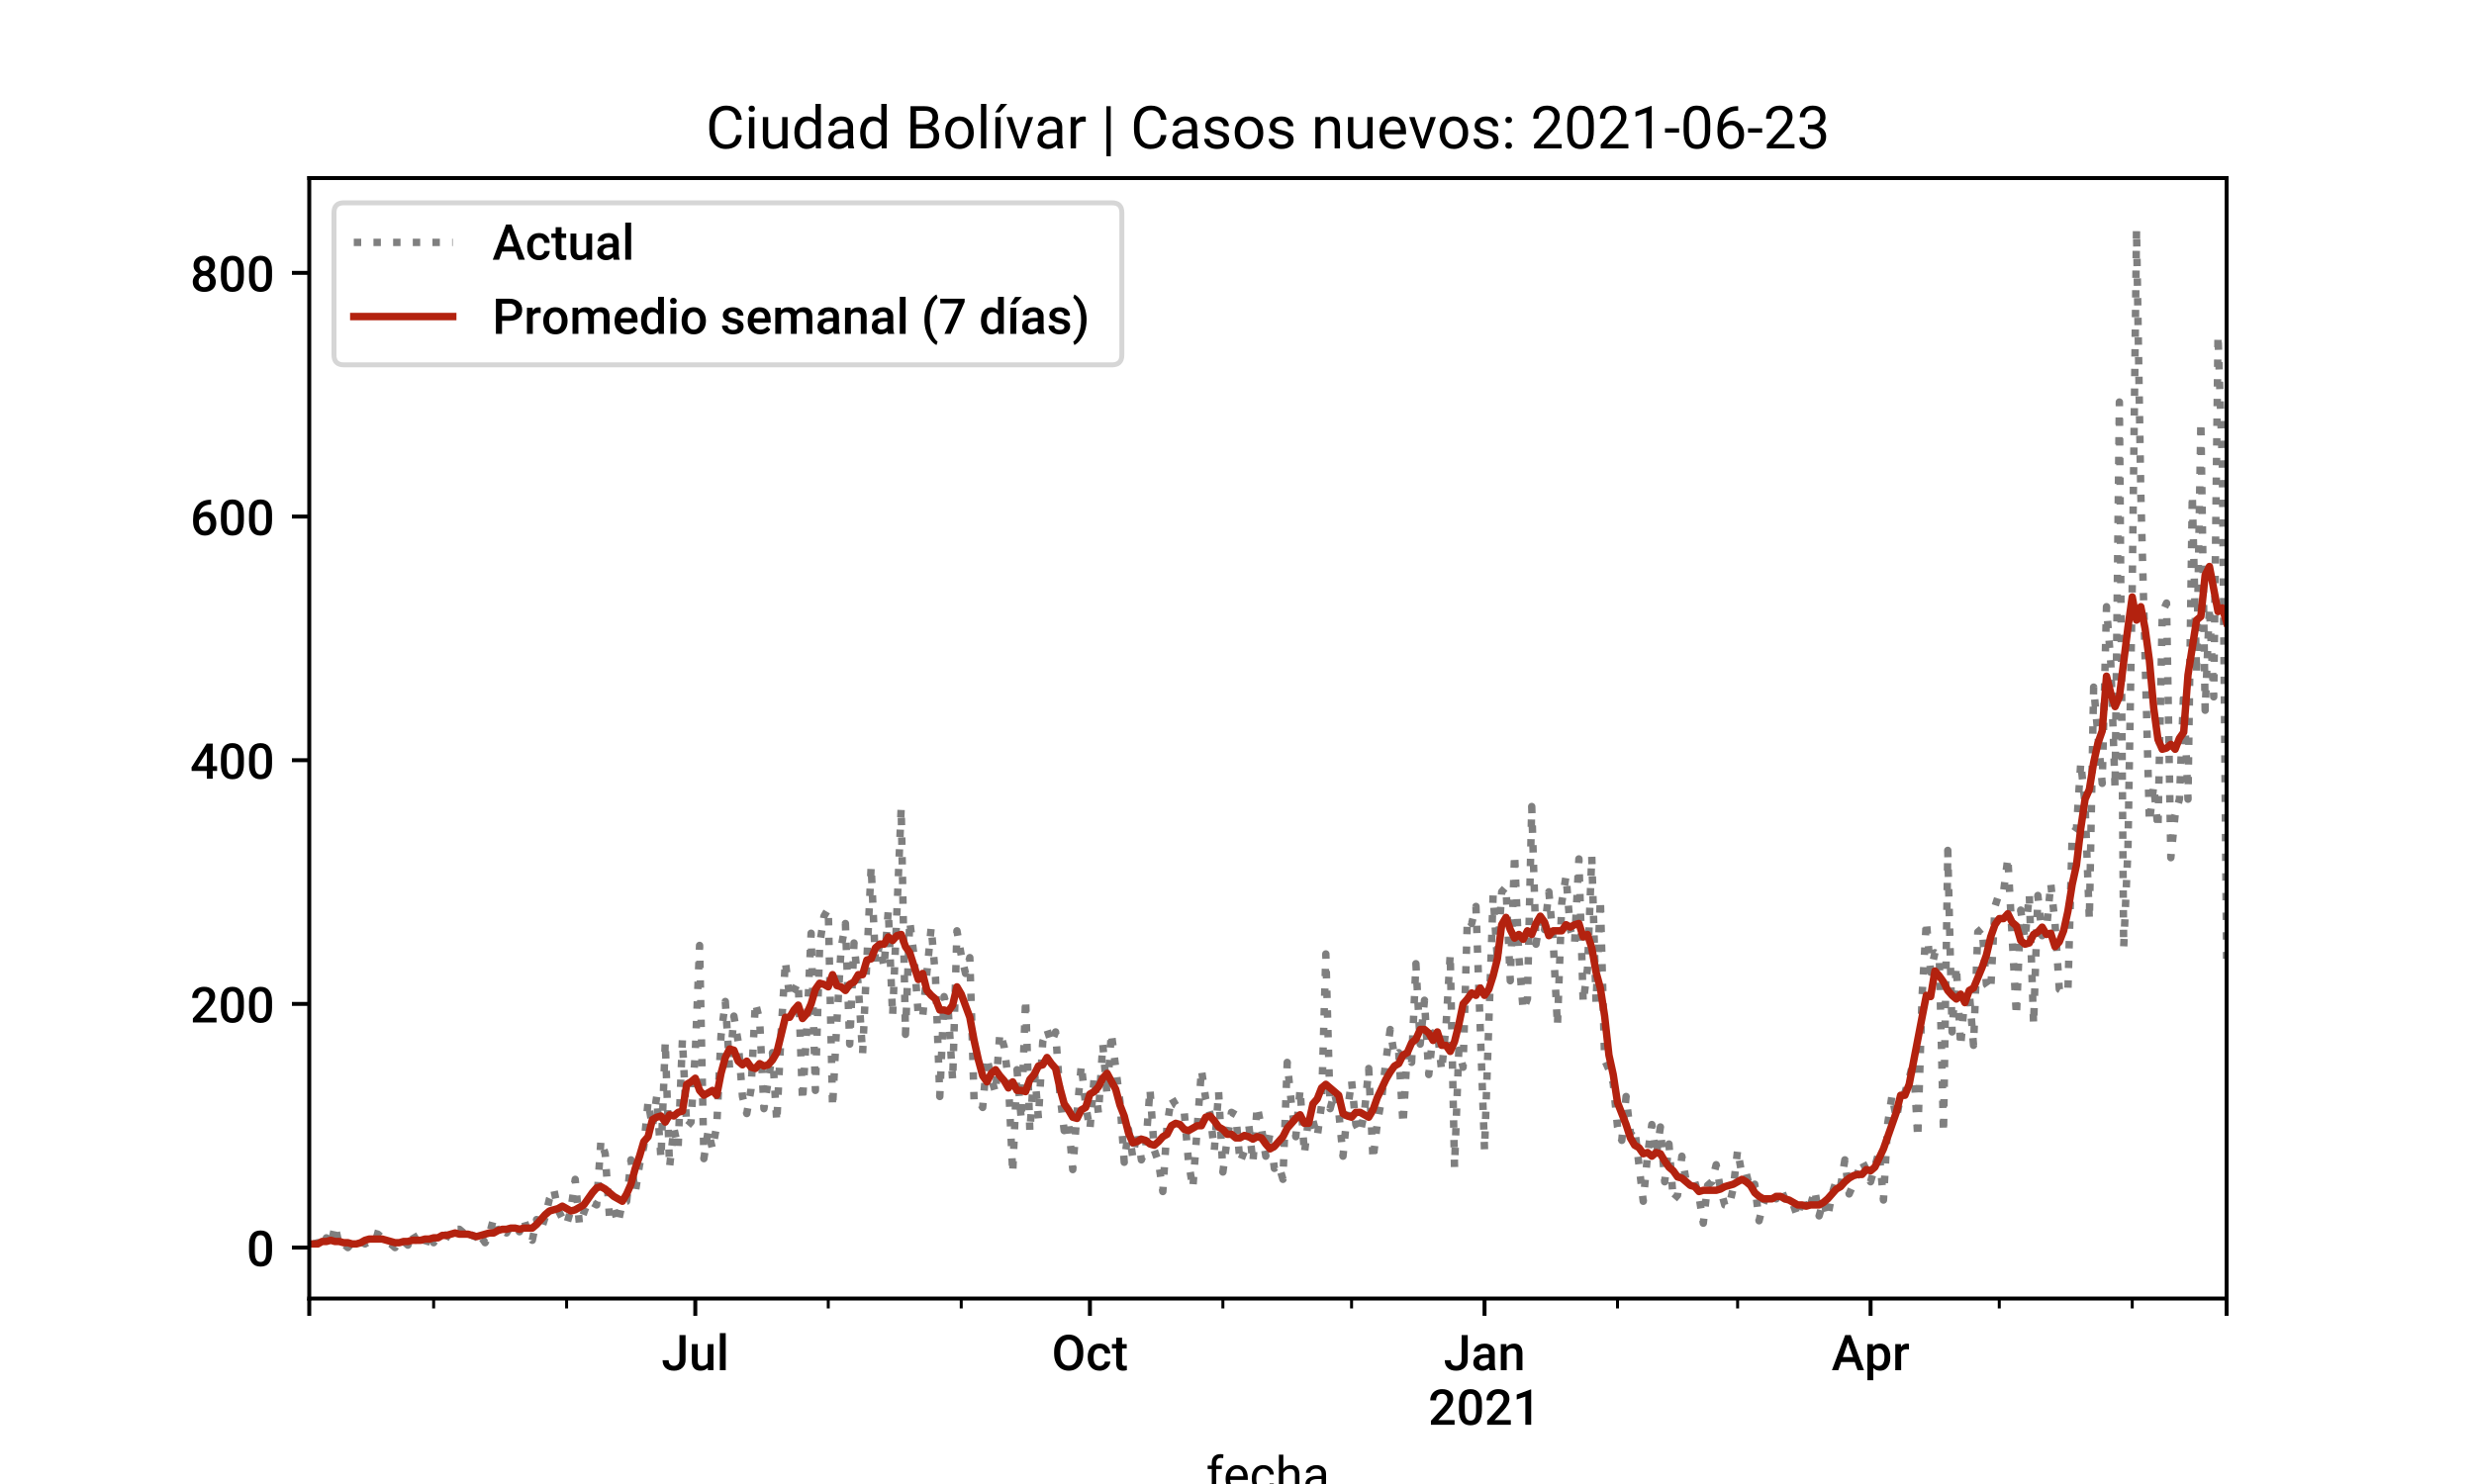 <?xml version="1.0" encoding="utf-8" standalone="no"?>
<!DOCTYPE svg PUBLIC "-//W3C//DTD SVG 1.1//EN"
  "http://www.w3.org/Graphics/SVG/1.1/DTD/svg11.dtd">
<!-- Created with matplotlib (https://matplotlib.org/) -->
<svg height="300pt" version="1.1" viewBox="0 0 500 300" width="500pt" xmlns="http://www.w3.org/2000/svg" xmlns:xlink="http://www.w3.org/1999/xlink">
 <defs>
  <style type="text/css">*{stroke-linecap:butt;stroke-linejoin:round;}</style>
 </defs>
 <g id="figure_1">
  <g id="patch_1">
   <path d="M 0 300 
L 500 300 
L 500 0 
L 0 0 
z
" style="fill:#ffffff;"/>
  </g>
  <g id="axes_1">
   <g id="patch_2">
    <path d="M 62.5 262.5 
L 450 262.5 
L 450 36 
L 62.5 36 
z
" style="fill:#ffffff;"/>
   </g>
   <g id="matplotlib.axis_1">
    <g id="xtick_1">
     <g id="line2d_1">
      <defs>
       <path d="M 0 0 
L 0 3.5 
" id="m1dfe748f0e" style="stroke:#000000;stroke-width:0.8;"/>
      </defs>
      <g>
       <use style="stroke:#000000;stroke-width:0.8;" x="62.5" xlink:href="#m1dfe748f0e" y="262.5"/>
      </g>
     </g>
    </g>
    <g id="xtick_2">
     <g id="line2d_2">
      <g>
       <use style="stroke:#000000;stroke-width:0.8;" x="140.52" xlink:href="#m1dfe748f0e" y="262.5"/>
      </g>
     </g>
     <g id="text_1">
      <!-- Jul -->
      <g transform="translate(133.69 277)scale(0.1 -0.1)">
       <defs>
        <path d="M 36.328 71.094 
L 48.641 71.094 
L 48.641 21.234 
Q 48.641 11.031 42.266 5.016 
Q 35.891 -0.984 25.438 -0.984 
Q 14.312 -0.984 8.25 4.625 
Q 2.203 10.25 2.203 20.266 
L 14.5 20.266 
Q 14.5 14.594 17.312 11.734 
Q 20.125 8.891 25.438 8.891 
Q 30.422 8.891 33.375 12.188 
Q 36.328 15.484 36.328 21.297 
z
" id="Roboto-Medium-74"/>
        <path d="M 38.094 5.172 
Q 32.859 -0.984 23.25 -0.984 
Q 14.656 -0.984 10.234 4.047 
Q 5.812 9.078 5.812 18.609 
L 5.812 52.828 
L 17.672 52.828 
L 17.672 18.75 
Q 17.672 8.688 26.031 8.688 
Q 34.672 8.688 37.703 14.891 
L 37.703 52.828 
L 49.562 52.828 
L 49.562 0 
L 38.375 0 
z
" id="Roboto-Medium-117"/>
        <path d="M 18.703 0 
L 6.844 0 
L 6.844 75 
L 18.703 75 
z
" id="Roboto-Medium-108"/>
       </defs>
       <use xlink:href="#Roboto-Medium-74"/>
       <use x="55.518" xlink:href="#Roboto-Medium-117"/>
       <use x="111.084" xlink:href="#Roboto-Medium-108"/>
      </g>
     </g>
    </g>
    <g id="xtick_3">
     <g id="line2d_3">
      <g>
       <use style="stroke:#000000;stroke-width:0.8;" x="220.274" xlink:href="#m1dfe748f0e" y="262.5"/>
      </g>
     </g>
     <g id="text_2">
      <!-- Oct -->
      <g transform="translate(212.542 277)scale(0.1 -0.1)">
       <defs>
        <path d="M 63.969 33.688 
Q 63.969 23.25 60.344 15.359 
Q 56.734 7.469 50.016 3.234 
Q 43.312 -0.984 34.578 -0.984 
Q 25.922 -0.984 19.156 3.234 
Q 12.406 7.469 8.719 15.281 
Q 5.031 23.094 4.984 33.297 
L 4.984 37.312 
Q 4.984 47.703 8.672 55.656 
Q 12.359 63.625 19.062 67.844 
Q 25.781 72.078 34.469 72.078 
Q 43.172 72.078 49.875 67.891 
Q 56.594 63.719 60.25 55.875 
Q 63.922 48.047 63.969 37.641 
z
M 51.609 37.406 
Q 51.609 49.219 47.141 55.516 
Q 42.672 61.812 34.469 61.812 
Q 26.469 61.812 21.953 55.531 
Q 17.438 49.266 17.328 37.797 
L 17.328 33.688 
Q 17.328 21.969 21.891 15.578 
Q 26.469 9.188 34.578 9.188 
Q 42.781 9.188 47.188 15.438 
Q 51.609 21.688 51.609 33.688 
z
" id="Roboto-Medium-79"/>
        <path d="M 27.781 8.5 
Q 32.234 8.5 35.156 11.078 
Q 38.094 13.672 38.281 17.484 
L 49.469 17.484 
Q 49.266 12.547 46.375 8.266 
Q 43.5 4 38.562 1.5 
Q 33.641 -0.984 27.938 -0.984 
Q 16.844 -0.984 10.344 6.188 
Q 3.859 13.375 3.859 26.031 
L 3.859 27.25 
Q 3.859 39.312 10.297 46.562 
Q 16.75 53.812 27.875 53.812 
Q 37.312 53.812 43.234 48.312 
Q 49.172 42.828 49.469 33.891 
L 38.281 33.891 
Q 38.094 38.422 35.188 41.344 
Q 32.281 44.281 27.781 44.281 
Q 22.016 44.281 18.891 40.109 
Q 15.766 35.938 15.719 27.438 
L 15.719 25.531 
Q 15.719 16.938 18.812 12.719 
Q 21.922 8.5 27.781 8.5 
z
" id="Roboto-Medium-99"/>
        <path d="M 20.953 65.672 
L 20.953 52.828 
L 30.281 52.828 
L 30.281 44.047 
L 20.953 44.047 
L 20.953 14.547 
Q 20.953 11.531 22.141 10.188 
Q 23.344 8.844 26.422 8.844 
Q 28.469 8.844 30.562 9.328 
L 30.562 0.141 
Q 26.516 -0.984 22.75 -0.984 
Q 9.078 -0.984 9.078 14.109 
L 9.078 44.047 
L 0.391 44.047 
L 0.391 52.828 
L 9.078 52.828 
L 9.078 65.672 
z
" id="Roboto-Medium-116"/>
       </defs>
       <use xlink:href="#Roboto-Medium-79"/>
       <use x="69.043" xlink:href="#Roboto-Medium-99"/>
       <use x="121.387" xlink:href="#Roboto-Medium-116"/>
      </g>
     </g>
    </g>
    <g id="xtick_4">
     <g id="line2d_4">
      <g>
       <use style="stroke:#000000;stroke-width:0.8;" x="300.028" xlink:href="#m1dfe748f0e" y="262.5"/>
      </g>
     </g>
     <g id="text_3">
      <!-- Jan -->
      <g transform="translate(291.766 277)scale(0.1 -0.1)">
       <defs>
        <path d="M 37.641 0 
Q 36.859 1.516 36.281 4.938 
Q 30.609 -0.984 22.406 -0.984 
Q 14.453 -0.984 9.422 3.562 
Q 4.391 8.109 4.391 14.797 
Q 4.391 23.25 10.656 27.766 
Q 16.938 32.281 28.609 32.281 
L 35.891 32.281 
L 35.891 35.75 
Q 35.891 39.844 33.594 42.312 
Q 31.297 44.781 26.609 44.781 
Q 22.562 44.781 19.969 42.75 
Q 17.391 40.719 17.391 37.594 
L 5.516 37.594 
Q 5.516 41.938 8.391 45.719 
Q 11.281 49.516 16.234 51.656 
Q 21.188 53.812 27.297 53.812 
Q 36.578 53.812 42.094 49.141 
Q 47.609 44.484 47.75 36.031 
L 47.75 12.203 
Q 47.75 5.078 49.75 0.828 
L 49.75 0 
z
M 24.609 8.547 
Q 28.125 8.547 31.219 10.25 
Q 34.328 11.969 35.891 14.844 
L 35.891 24.812 
L 29.5 24.812 
Q 22.906 24.812 19.578 22.516 
Q 16.266 20.219 16.266 16.016 
Q 16.266 12.594 18.531 10.562 
Q 20.797 8.547 24.609 8.547 
z
" id="Roboto-Medium-97"/>
        <path d="M 17.094 52.828 
L 17.438 46.734 
Q 23.297 53.812 32.812 53.812 
Q 49.312 53.812 49.609 34.906 
L 49.609 0 
L 37.75 0 
L 37.75 34.234 
Q 37.75 39.266 35.578 41.672 
Q 33.406 44.094 28.469 44.094 
Q 21.297 44.094 17.781 37.594 
L 17.781 0 
L 5.906 0 
L 5.906 52.828 
z
" id="Roboto-Medium-110"/>
       </defs>
       <use xlink:href="#Roboto-Medium-74"/>
       <use x="55.518" xlink:href="#Roboto-Medium-97"/>
       <use x="109.619" xlink:href="#Roboto-Medium-110"/>
      </g>
      <!-- 2021 -->
      <g transform="translate(288.659 288.031)scale(0.1 -0.1)">
       <defs>
        <path d="M 53.125 0 
L 5.328 0 
L 5.328 8.156 
L 29 33.984 
Q 34.125 39.703 36.297 43.531 
Q 38.484 47.359 38.484 51.219 
Q 38.484 56.297 35.625 59.422 
Q 32.766 62.547 27.938 62.547 
Q 22.172 62.547 19 59.031 
Q 15.828 55.516 15.828 49.422 
L 3.953 49.422 
Q 3.953 55.906 6.906 61.109 
Q 9.859 66.312 15.344 69.188 
Q 20.844 72.078 28.031 72.078 
Q 38.375 72.078 44.359 66.875 
Q 50.344 61.672 50.344 52.484 
Q 50.344 47.172 47.344 41.328 
Q 44.344 35.5 37.5 28.078 
L 20.125 9.469 
L 53.125 9.469 
z
" id="Roboto-Medium-50"/>
        <path d="M 51.656 29.938 
Q 51.656 14.594 45.922 6.797 
Q 40.188 -0.984 28.469 -0.984 
Q 16.938 -0.984 11.109 6.609 
Q 5.281 14.203 5.125 29.109 
L 5.125 41.406 
Q 5.125 56.734 10.859 64.406 
Q 16.609 72.078 28.375 72.078 
Q 40.047 72.078 45.781 64.594 
Q 51.516 57.125 51.656 42.234 
z
M 39.797 43.219 
Q 39.797 53.219 37.062 57.875 
Q 34.328 62.547 28.375 62.547 
Q 22.562 62.547 19.828 58.125 
Q 17.094 53.719 16.938 44.344 
L 16.938 28.219 
Q 16.938 18.266 19.719 13.375 
Q 22.516 8.5 28.469 8.5 
Q 34.188 8.5 36.922 13.016 
Q 39.656 17.531 39.797 27.156 
z
" id="Roboto-Medium-48"/>
        <path d="M 37.453 0 
L 25.641 0 
L 25.641 57.078 
L 8.203 51.125 
L 8.203 61.141 
L 35.938 71.344 
L 37.453 71.344 
z
" id="Roboto-Medium-49"/>
       </defs>
       <use xlink:href="#Roboto-Medium-50"/>
       <use x="56.836" xlink:href="#Roboto-Medium-48"/>
       <use x="113.672" xlink:href="#Roboto-Medium-50"/>
       <use x="170.508" xlink:href="#Roboto-Medium-49"/>
      </g>
     </g>
    </g>
    <g id="xtick_5">
     <g id="line2d_5">
      <g>
       <use style="stroke:#000000;stroke-width:0.8;" x="378.048" xlink:href="#m1dfe748f0e" y="262.5"/>
      </g>
     </g>
     <g id="text_4">
      <!-- Apr -->
      <g transform="translate(370.148 277)scale(0.1 -0.1)">
       <defs>
        <path d="M 47.016 16.547 
L 19.484 16.547 
L 13.719 0 
L 0.875 0 
L 27.734 71.094 
L 38.812 71.094 
L 65.719 0 
L 52.828 0 
z
M 22.953 26.516 
L 43.562 26.516 
L 33.25 56 
z
" id="Roboto-Medium-65"/>
        <path d="M 52.344 25.875 
Q 52.344 13.625 46.781 6.312 
Q 41.219 -0.984 31.844 -0.984 
Q 23.141 -0.984 17.922 4.734 
L 17.922 -20.312 
L 6.062 -20.312 
L 6.062 52.828 
L 17 52.828 
L 17.484 47.469 
Q 22.703 53.812 31.688 53.812 
Q 41.359 53.812 46.844 46.609 
Q 52.344 39.406 52.344 26.609 
z
M 40.531 26.906 
Q 40.531 34.812 37.375 39.453 
Q 34.234 44.094 28.375 44.094 
Q 21.094 44.094 17.922 38.094 
L 17.922 14.656 
Q 21.141 8.5 28.469 8.5 
Q 34.125 8.5 37.328 13.062 
Q 40.531 17.625 40.531 26.906 
z
" id="Roboto-Medium-112"/>
        <path d="M 33.734 42 
Q 31.391 42.391 28.906 42.391 
Q 20.75 42.391 17.922 36.141 
L 17.922 0 
L 6.062 0 
L 6.062 52.828 
L 17.391 52.828 
L 17.672 46.922 
Q 21.969 53.812 29.594 53.812 
Q 32.125 53.812 33.797 53.125 
z
" id="Roboto-Medium-114"/>
       </defs>
       <use xlink:href="#Roboto-Medium-65"/>
       <use x="66.553" xlink:href="#Roboto-Medium-112"/>
       <use x="122.852" xlink:href="#Roboto-Medium-114"/>
      </g>
     </g>
    </g>
    <g id="xtick_6">
     <g id="line2d_6">
      <g>
       <use style="stroke:#000000;stroke-width:0.8;" x="450" xlink:href="#m1dfe748f0e" y="262.5"/>
      </g>
     </g>
    </g>
    <g id="xtick_7">
     <g id="line2d_7">
      <defs>
       <path d="M 0 0 
L 0 2 
" id="m62d3f974f7" style="stroke:#000000;stroke-width:0.6;"/>
      </defs>
      <g>
       <use style="stroke:#000000;stroke-width:0.6;" x="87.64" xlink:href="#m62d3f974f7" y="262.5"/>
      </g>
     </g>
    </g>
    <g id="xtick_8">
     <g id="line2d_8">
      <g>
       <use style="stroke:#000000;stroke-width:0.6;" x="114.513" xlink:href="#m62d3f974f7" y="262.5"/>
      </g>
     </g>
    </g>
    <g id="xtick_9">
     <g id="line2d_9">
      <g>
       <use style="stroke:#000000;stroke-width:0.6;" x="167.394" xlink:href="#m62d3f974f7" y="262.5"/>
      </g>
     </g>
    </g>
    <g id="xtick_10">
     <g id="line2d_10">
      <g>
       <use style="stroke:#000000;stroke-width:0.6;" x="194.267" xlink:href="#m62d3f974f7" y="262.5"/>
      </g>
     </g>
    </g>
    <g id="xtick_11">
     <g id="line2d_11">
      <g>
       <use style="stroke:#000000;stroke-width:0.6;" x="247.148" xlink:href="#m62d3f974f7" y="262.5"/>
      </g>
     </g>
    </g>
    <g id="xtick_12">
     <g id="line2d_12">
      <g>
       <use style="stroke:#000000;stroke-width:0.6;" x="273.154" xlink:href="#m62d3f974f7" y="262.5"/>
      </g>
     </g>
    </g>
    <g id="xtick_13">
     <g id="line2d_13">
      <g>
       <use style="stroke:#000000;stroke-width:0.6;" x="326.902" xlink:href="#m62d3f974f7" y="262.5"/>
      </g>
     </g>
    </g>
    <g id="xtick_14">
     <g id="line2d_14">
      <g>
       <use style="stroke:#000000;stroke-width:0.6;" x="351.174" xlink:href="#m62d3f974f7" y="262.5"/>
      </g>
     </g>
    </g>
    <g id="xtick_15">
     <g id="line2d_15">
      <g>
       <use style="stroke:#000000;stroke-width:0.6;" x="404.055" xlink:href="#m62d3f974f7" y="262.5"/>
      </g>
     </g>
    </g>
    <g id="xtick_16">
     <g id="line2d_16">
      <g>
       <use style="stroke:#000000;stroke-width:0.6;" x="430.928" xlink:href="#m62d3f974f7" y="262.5"/>
      </g>
     </g>
    </g>
    <g id="text_5">
     <!-- fecha -->
     <g transform="translate(243.774 301.562)scale(0.1 -0.1)">
      <defs>
       <path d="M 11.281 0 
L 11.281 45.844 
L 2.938 45.844 
L 2.938 52.828 
L 11.281 52.828 
L 11.281 58.25 
Q 11.281 66.75 15.812 71.391 
Q 20.359 76.031 28.656 76.031 
Q 31.781 76.031 34.859 75.203 
L 34.375 67.875 
Q 32.078 68.312 29.5 68.312 
Q 25.094 68.312 22.703 65.75 
Q 20.312 63.188 20.312 58.406 
L 20.312 52.828 
L 31.594 52.828 
L 31.594 45.844 
L 20.312 45.844 
L 20.312 0 
z
" id="Roboto-Regular-102"/>
       <path d="M 28.766 -0.984 
Q 18.016 -0.984 11.281 6.078 
Q 4.547 13.141 4.547 24.953 
L 4.547 26.609 
Q 4.547 34.469 7.547 40.641 
Q 10.547 46.828 15.938 50.312 
Q 21.344 53.812 27.641 53.812 
Q 37.938 53.812 43.641 47.016 
Q 49.359 40.234 49.359 27.594 
L 49.359 23.828 
L 13.578 23.828 
Q 13.766 16.016 18.141 11.203 
Q 22.516 6.391 29.25 6.391 
Q 34.031 6.391 37.344 8.344 
Q 40.672 10.297 43.172 13.531 
L 48.688 9.234 
Q 42.047 -0.984 28.766 -0.984 
z
M 27.641 46.391 
Q 22.172 46.391 18.453 42.406 
Q 14.75 38.422 13.875 31.25 
L 40.328 31.25 
L 40.328 31.938 
Q 39.938 38.812 36.609 42.594 
Q 33.297 46.391 27.641 46.391 
z
" id="Roboto-Regular-101"/>
       <path d="M 28.031 6.391 
Q 32.859 6.391 36.469 9.312 
Q 40.094 12.25 40.484 16.656 
L 49.031 16.656 
Q 48.781 12.109 45.891 8 
Q 43.016 3.906 38.203 1.453 
Q 33.406 -0.984 28.031 -0.984 
Q 17.234 -0.984 10.859 6.219 
Q 4.5 13.422 4.5 25.922 
L 4.5 27.438 
Q 4.5 35.156 7.328 41.156 
Q 10.156 47.172 15.453 50.484 
Q 20.75 53.812 27.984 53.812 
Q 36.859 53.812 42.75 48.484 
Q 48.641 43.172 49.031 34.672 
L 40.484 34.672 
Q 40.094 39.797 36.594 43.094 
Q 33.109 46.391 27.984 46.391 
Q 21.094 46.391 17.312 41.422 
Q 13.531 36.469 13.531 27.094 
L 13.531 25.391 
Q 13.531 16.266 17.281 11.328 
Q 21.047 6.391 28.031 6.391 
z
" id="Roboto-Regular-99"/>
       <path d="M 15.875 46.438 
Q 21.875 53.812 31.5 53.812 
Q 48.25 53.812 48.391 34.906 
L 48.391 0 
L 39.359 0 
L 39.359 34.969 
Q 39.312 40.672 36.75 43.406 
Q 34.188 46.141 28.766 46.141 
Q 24.359 46.141 21.031 43.797 
Q 17.719 41.453 15.875 37.641 
L 15.875 0 
L 6.844 0 
L 6.844 75 
L 15.875 75 
z
" id="Roboto-Regular-104"/>
       <path d="M 39.453 0 
Q 38.672 1.562 38.188 5.562 
Q 31.891 -0.984 23.141 -0.984 
Q 15.328 -0.984 10.328 3.438 
Q 5.328 7.859 5.328 14.656 
Q 5.328 22.906 11.594 27.469 
Q 17.875 32.031 29.25 32.031 
L 38.031 32.031 
L 38.031 36.188 
Q 38.031 40.922 35.203 43.719 
Q 32.375 46.531 26.859 46.531 
Q 22.016 46.531 18.75 44.094 
Q 15.484 41.656 15.484 38.188 
L 6.391 38.188 
Q 6.391 42.141 9.203 45.828 
Q 12.016 49.516 16.812 51.656 
Q 21.625 53.812 27.391 53.812 
Q 36.531 53.812 41.703 49.234 
Q 46.875 44.672 47.078 36.672 
L 47.078 12.359 
Q 47.078 5.078 48.922 0.781 
L 48.922 0 
z
M 24.469 6.891 
Q 28.719 6.891 32.516 9.078 
Q 36.328 11.281 38.031 14.797 
L 38.031 25.641 
L 30.953 25.641 
Q 14.359 25.641 14.359 15.922 
Q 14.359 11.672 17.188 9.281 
Q 20.016 6.891 24.469 6.891 
z
" id="Roboto-Regular-97"/>
      </defs>
      <use xlink:href="#Roboto-Regular-102"/>
      <use x="34.717" xlink:href="#Roboto-Regular-101"/>
      <use x="87.695" xlink:href="#Roboto-Regular-99"/>
      <use x="140.039" xlink:href="#Roboto-Regular-104"/>
      <use x="195.117" xlink:href="#Roboto-Regular-97"/>
     </g>
    </g>
   </g>
   <g id="matplotlib.axis_2">
    <g id="ytick_1">
     <g id="line2d_17">
      <defs>
       <path d="M 0 0 
L -3.5 0 
" id="m5be5139042" style="stroke:#000000;stroke-width:0.8;"/>
      </defs>
      <g>
       <use style="stroke:#000000;stroke-width:0.8;" x="62.5" xlink:href="#m5be5139042" y="252.205"/>
      </g>
     </g>
     <g id="text_6">
      <!-- 0 -->
      <g transform="translate(49.816 255.955)scale(0.1 -0.1)">
       <use xlink:href="#Roboto-Medium-48"/>
      </g>
     </g>
    </g>
    <g id="ytick_2">
     <g id="line2d_18">
      <g>
       <use style="stroke:#000000;stroke-width:0.8;" x="62.5" xlink:href="#m5be5139042" y="202.944"/>
      </g>
     </g>
     <g id="text_7">
      <!-- 200 -->
      <g transform="translate(38.447 206.694)scale(0.1 -0.1)">
       <use xlink:href="#Roboto-Medium-50"/>
       <use x="56.836" xlink:href="#Roboto-Medium-48"/>
       <use x="113.672" xlink:href="#Roboto-Medium-48"/>
      </g>
     </g>
    </g>
    <g id="ytick_3">
     <g id="line2d_19">
      <g>
       <use style="stroke:#000000;stroke-width:0.8;" x="62.5" xlink:href="#m5be5139042" y="153.683"/>
      </g>
     </g>
     <g id="text_8">
      <!-- 400 -->
      <g transform="translate(38.447 157.433)scale(0.1 -0.1)">
       <defs>
        <path d="M 45.453 25.344 
L 54.297 25.344 
L 54.297 15.828 
L 45.453 15.828 
L 45.453 0 
L 33.594 0 
L 33.594 15.828 
L 2.875 15.828 
L 2.547 23.047 
L 33.203 71.094 
L 45.453 71.094 
z
M 14.984 25.344 
L 33.594 25.344 
L 33.594 55.031 
L 32.719 53.469 
z
" id="Roboto-Medium-52"/>
       </defs>
       <use xlink:href="#Roboto-Medium-52"/>
       <use x="56.836" xlink:href="#Roboto-Medium-48"/>
       <use x="113.672" xlink:href="#Roboto-Medium-48"/>
      </g>
     </g>
    </g>
    <g id="ytick_4">
     <g id="line2d_20">
      <g>
       <use style="stroke:#000000;stroke-width:0.8;" x="62.5" xlink:href="#m5be5139042" y="104.423"/>
      </g>
     </g>
     <g id="text_9">
      <!-- 600 -->
      <g transform="translate(38.447 108.173)scale(0.1 -0.1)">
       <defs>
        <path d="M 42.234 71.438 
L 42.234 61.625 
L 40.766 61.625 
Q 30.812 61.469 24.844 56.141 
Q 18.891 50.828 17.781 41.062 
Q 23.484 47.078 32.375 47.078 
Q 41.797 47.078 47.234 40.438 
Q 52.688 33.797 52.688 23.297 
Q 52.688 12.453 46.312 5.734 
Q 39.938 -0.984 29.594 -0.984 
Q 18.953 -0.984 12.328 6.875 
Q 5.719 14.75 5.719 27.484 
L 5.719 31.547 
Q 5.719 50.25 14.812 60.844 
Q 23.922 71.438 41.016 71.438 
z
M 29.5 37.5 
Q 25.594 37.5 22.344 35.297 
Q 19.094 33.109 17.578 29.438 
L 17.578 25.828 
Q 17.578 17.922 20.891 13.25 
Q 24.219 8.594 29.484 8.594 
Q 34.766 8.594 37.844 12.547 
Q 40.922 16.5 40.922 22.938 
Q 40.922 29.391 37.797 33.438 
Q 34.672 37.5 29.5 37.5 
z
" id="Roboto-Medium-54"/>
       </defs>
       <use xlink:href="#Roboto-Medium-54"/>
       <use x="56.836" xlink:href="#Roboto-Medium-48"/>
       <use x="113.672" xlink:href="#Roboto-Medium-48"/>
      </g>
     </g>
    </g>
    <g id="ytick_5">
     <g id="line2d_21">
      <g>
       <use style="stroke:#000000;stroke-width:0.8;" x="62.5" xlink:href="#m5be5139042" y="55.162"/>
      </g>
     </g>
     <g id="text_10">
      <!-- 800 -->
      <g transform="translate(38.447 58.912)scale(0.1 -0.1)">
       <defs>
        <path d="M 50.094 52.344 
Q 50.094 47.125 47.406 43.047 
Q 44.734 38.969 40.094 36.625 
Q 45.656 34.031 48.656 29.531 
Q 51.656 25.047 51.656 19.391 
Q 51.656 10.016 45.312 4.516 
Q 38.969 -0.984 28.422 -0.984 
Q 17.828 -0.984 11.453 4.531 
Q 5.078 10.062 5.078 19.391 
Q 5.078 25.094 8.109 29.641 
Q 11.141 34.188 16.609 36.625 
Q 12.016 38.969 9.344 43.047 
Q 6.688 47.125 6.688 52.344 
Q 6.688 61.422 12.547 66.75 
Q 18.406 72.078 28.375 72.078 
Q 38.375 72.078 44.234 66.75 
Q 50.094 61.422 50.094 52.344 
z
M 39.797 19.969 
Q 39.797 25.25 36.641 28.484 
Q 33.5 31.734 28.312 31.734 
Q 23.141 31.734 20.031 28.516 
Q 16.938 25.297 16.938 19.969 
Q 16.938 14.75 19.984 11.625 
Q 23.047 8.5 28.422 8.5 
Q 33.797 8.5 36.797 11.516 
Q 39.797 14.547 39.797 19.969 
z
M 38.281 51.906 
Q 38.281 56.547 35.594 59.547 
Q 32.906 62.547 28.359 62.547 
Q 23.828 62.547 21.188 59.688 
Q 18.562 56.844 18.562 51.906 
Q 18.562 47.016 21.219 44.141 
Q 23.875 41.266 28.406 41.266 
Q 32.953 41.266 35.609 44.141 
Q 38.281 47.016 38.281 51.906 
z
" id="Roboto-Medium-56"/>
       </defs>
       <use xlink:href="#Roboto-Medium-56"/>
       <use x="56.836" xlink:href="#Roboto-Medium-48"/>
       <use x="113.672" xlink:href="#Roboto-Medium-48"/>
      </g>
     </g>
    </g>
   </g>
   <g id="line2d_22">
    <path clip-path="url(#pfb5ecbe812)" d="M 63.367 251.466 
L 64.234 251.219 
L 65.101 252.205 
L 65.968 250.234 
L 66.834 251.958 
L 67.701 247.771 
L 68.568 251.712 
L 69.435 251.466 
L 70.302 252.205 
L 71.169 251.219 
L 72.036 251.466 
L 72.903 250.973 
L 73.77 251.466 
L 74.636 250.973 
L 75.503 249.249 
L 76.37 249.495 
L 78.104 250.973 
L 78.971 251.466 
L 79.838 252.205 
L 80.705 250.727 
L 81.572 250.973 
L 82.438 251.712 
L 83.305 249.249 
L 84.172 250.727 
L 85.039 250.973 
L 85.906 251.958 
L 86.773 249.003 
L 87.64 251.219 
L 88.507 249.988 
L 89.374 249.495 
L 90.24 249.742 
L 91.107 250.234 
L 91.974 248.51 
L 92.841 248.51 
L 93.708 249.249 
L 94.575 250.234 
L 95.442 250.727 
L 96.309 248.756 
L 98.043 251.219 
L 98.909 249.495 
L 99.776 246.293 
L 100.643 249.742 
L 101.51 248.756 
L 102.377 249.249 
L 103.244 247.771 
L 104.111 247.771 
L 104.978 249.003 
L 105.845 246.293 
L 106.711 249.249 
L 107.578 250.727 
L 108.445 246.54 
L 109.312 248.756 
L 110.179 246.047 
L 111.046 242.352 
L 111.913 240.382 
L 112.78 244.569 
L 113.647 246.293 
L 114.513 247.525 
L 115.38 244.569 
L 116.247 238.412 
L 117.114 247.525 
L 118.848 242.845 
L 119.715 243.091 
L 120.582 243.584 
L 121.449 230.53 
L 122.315 233.239 
L 123.182 246.047 
L 124.049 244.323 
L 124.916 247.278 
L 125.783 243.091 
L 126.65 242.845 
L 127.517 234.471 
L 128.384 241.121 
L 129.251 235.456 
L 130.117 231.761 
L 130.984 222.648 
L 131.851 227.821 
L 132.718 221.663 
L 133.585 234.224 
L 134.452 210.579 
L 135.319 235.949 
L 136.186 228.067 
L 137.053 232.008 
L 137.919 210.087 
L 138.786 227.821 
L 139.653 226.835 
L 140.52 212.55 
L 141.387 191.121 
L 142.254 234.224 
L 143.121 228.559 
L 143.988 232.254 
L 144.855 227.574 
L 145.721 209.348 
L 146.588 202.451 
L 147.455 215.998 
L 148.322 205.407 
L 149.189 210.579 
L 150.056 221.663 
L 150.923 225.111 
L 151.79 220.185 
L 152.657 202.698 
L 153.523 206.146 
L 154.39 224.126 
L 156.124 212.796 
L 156.991 226.835 
L 157.858 208.855 
L 158.725 194.323 
L 159.592 201.712 
L 160.459 200.235 
L 161.326 198.511 
L 162.192 222.648 
L 163.059 207.87 
L 163.926 188.658 
L 164.793 220.431 
L 165.66 190.875 
L 166.527 185.21 
L 167.394 183.732 
L 168.261 223.88 
L 169.128 206.639 
L 169.994 191.614 
L 170.861 186.688 
L 171.728 211.072 
L 172.595 190.629 
L 173.462 199.249 
L 174.329 213.042 
L 176.063 175.112 
L 176.93 194.57 
L 177.796 190.875 
L 178.663 195.555 
L 179.53 183.979 
L 180.397 205.407 
L 182.131 163.289 
L 182.998 209.102 
L 183.865 186.195 
L 184.732 193.338 
L 185.598 205.407 
L 186.465 205.653 
L 188.199 187.427 
L 189.066 197.525 
L 189.933 221.663 
L 190.8 201.466 
L 191.667 204.668 
L 192.534 218.461 
L 193.4 188.166 
L 194.267 193.092 
L 195.134 196.786 
L 196.001 193.584 
L 196.868 222.648 
L 197.735 222.402 
L 198.602 223.88 
L 199.469 213.781 
L 200.336 217.968 
L 201.202 220.924 
L 202.069 208.855 
L 202.936 211.565 
L 203.803 218.461 
L 204.67 237.18 
L 205.537 216.244 
L 206.404 226.343 
L 207.271 201.959 
L 208.138 228.806 
L 209.004 215.752 
L 209.871 226.096 
L 210.738 210.579 
L 211.605 208.116 
L 212.472 210.826 
L 213.339 208.609 
L 214.206 221.17 
L 215.073 228.559 
L 215.94 226.835 
L 216.806 236.441 
L 217.673 224.865 
L 218.54 215.259 
L 219.407 223.387 
L 220.274 228.313 
L 221.141 217.722 
L 222.008 225.111 
L 222.875 211.072 
L 223.742 221.417 
L 224.609 208.855 
L 226.342 222.648 
L 227.209 234.963 
L 228.076 228.313 
L 228.943 233.978 
L 229.81 228.806 
L 230.677 234.471 
L 231.544 232.008 
L 232.411 220.185 
L 233.277 232.5 
L 234.144 234.963 
L 235.011 240.875 
L 235.878 227.328 
L 236.745 221.909 
L 237.612 223.387 
L 238.479 223.88 
L 239.346 224.865 
L 240.213 234.963 
L 241.079 240.136 
L 242.813 216.244 
L 243.68 222.156 
L 244.547 225.111 
L 245.414 232.5 
L 246.281 220.678 
L 247.148 236.934 
L 248.015 230.284 
L 248.881 224.865 
L 249.748 225.358 
L 250.615 234.963 
L 251.482 232.747 
L 252.349 227.082 
L 253.216 234.963 
L 254.083 223.633 
L 254.95 228.067 
L 255.817 233.732 
L 256.683 229.052 
L 257.55 236.195 
L 258.417 235.456 
L 259.284 238.412 
L 260.151 214.767 
L 261.018 223.387 
L 261.885 229.791 
L 262.752 220.185 
L 263.619 233.239 
L 264.485 225.85 
L 265.352 226.589 
L 266.219 229.791 
L 267.086 223.387 
L 267.953 192.846 
L 268.82 224.126 
L 269.687 220.924 
L 270.554 224.619 
L 271.421 233.732 
L 272.287 224.865 
L 273.154 218.461 
L 274.021 227.328 
L 274.888 229.052 
L 275.755 224.865 
L 276.622 215.998 
L 277.489 234.471 
L 278.356 227.082 
L 279.223 222.156 
L 280.089 214.52 
L 280.956 208.116 
L 281.823 213.535 
L 282.69 212.796 
L 283.557 227.328 
L 284.424 212.55 
L 285.291 214.767 
L 286.158 194.816 
L 287.025 211.072 
L 287.891 202.205 
L 288.758 217.23 
L 289.625 208.855 
L 290.492 208.363 
L 291.359 216.491 
L 292.226 207.624 
L 293.093 192.846 
L 293.96 235.949 
L 294.827 212.304 
L 295.694 215.752 
L 296.56 185.703 
L 297.427 186.688 
L 298.294 183.24 
L 300.028 232.5 
L 301.762 181.023 
L 302.629 194.077 
L 303.496 180.284 
L 304.362 179.299 
L 305.229 198.264 
L 306.096 172.649 
L 306.963 193.338 
L 307.83 204.176 
L 308.697 201.959 
L 309.564 163.043 
L 310.431 190.875 
L 311.298 185.457 
L 312.164 187.92 
L 313.031 180.284 
L 313.898 190.136 
L 314.765 207.377 
L 315.632 182.501 
L 316.499 177.082 
L 317.366 187.92 
L 318.233 190.629 
L 319.1 173.634 
L 319.966 202.698 
L 320.833 195.801 
L 321.7 173.141 
L 322.567 202.698 
L 323.434 181.762 
L 324.301 214.274 
L 325.168 216.244 
L 326.035 218.954 
L 326.902 227.821 
L 327.768 230.53 
L 328.635 221.663 
L 329.502 229.052 
L 330.369 228.067 
L 332.103 242.845 
L 332.97 233.486 
L 333.837 227.328 
L 334.704 233.732 
L 335.57 227.821 
L 336.437 238.904 
L 337.304 231.269 
L 338.171 242.599 
L 339.038 241.614 
L 339.905 233.732 
L 340.772 238.658 
L 341.639 238.412 
L 342.506 238.904 
L 343.372 241.86 
L 344.239 247.278 
L 345.106 239.643 
L 345.973 238.904 
L 346.84 235.456 
L 347.707 240.382 
L 348.574 243.584 
L 349.441 243.83 
L 350.308 240.136 
L 351.174 232.5 
L 352.041 237.426 
L 352.908 237.18 
L 353.775 240.628 
L 354.642 239.397 
L 355.509 246.786 
L 356.376 243.338 
L 357.243 241.121 
L 358.11 241.614 
L 358.977 242.352 
L 359.843 240.136 
L 360.71 242.352 
L 361.577 242.106 
L 362.444 243.584 
L 363.311 246.047 
L 364.178 241.86 
L 365.045 245.062 
L 365.912 243.584 
L 366.779 240.628 
L 367.645 245.801 
L 368.512 242.845 
L 369.379 246.047 
L 370.246 241.367 
L 371.113 238.658 
L 371.98 239.889 
L 372.847 234.471 
L 373.714 241.367 
L 374.581 239.397 
L 376.314 234.717 
L 377.181 236.441 
L 378.048 238.904 
L 379.782 232.747 
L 380.649 242.599 
L 381.516 227.082 
L 382.383 221.417 
L 383.249 226.096 
L 384.116 221.663 
L 384.983 220.924 
L 385.85 217.968 
L 386.717 214.52 
L 387.584 230.037 
L 388.451 201.466 
L 389.318 186.195 
L 390.185 196.54 
L 391.051 192.599 
L 391.918 193.092 
L 392.785 229.052 
L 393.652 171.91 
L 394.519 208.609 
L 395.386 195.309 
L 396.253 211.565 
L 397.12 200.974 
L 397.987 200.481 
L 398.853 211.318 
L 399.72 188.412 
L 400.587 187.673 
L 401.454 199.003 
L 402.321 200.235 
L 403.188 183.24 
L 404.055 180.53 
L 404.922 180.284 
L 405.789 173.388 
L 407.522 205.407 
L 408.389 183.979 
L 409.256 189.89 
L 410.123 180.777 
L 410.99 207.131 
L 411.857 181.023 
L 412.724 189.151 
L 413.591 188.166 
L 414.457 178.56 
L 415.324 186.688 
L 416.191 199.988 
L 417.058 200.481 
L 417.925 200.481 
L 418.792 168.708 
L 419.659 167.476 
L 420.526 154.176 
L 421.393 162.55 
L 422.26 185.949 
L 423.126 138.905 
L 424.86 158.363 
L 425.727 122.649 
L 426.594 133.979 
L 427.461 159.348 
L 428.328 81.27 
L 429.195 191.614 
L 430.062 171.664 
L 430.928 118.462 
L 431.795 46.295 
L 432.662 99.743 
L 434.396 166.245 
L 435.263 158.856 
L 436.13 167.476 
L 436.997 123.881 
L 437.864 121.91 
L 438.73 173.388 
L 439.597 164.767 
L 440.464 161.565 
L 441.331 139.644 
L 442.198 161.565 
L 443.065 99.989 
L 443.932 136.196 
L 444.799 85.211 
L 445.666 143.585 
L 446.532 122.649 
L 447.399 140.876 
L 448.266 67.724 
L 449.133 93.586 
L 450 193.831 
L 450 193.831 
" style="fill:none;stroke:#000000;stroke-dasharray:1.5,2.475;stroke-dashoffset:0;stroke-opacity:0.5;stroke-width:1.5;"/>
   </g>
   <g id="line2d_23">
    <path clip-path="url(#pfb5ecbe812)" d="M 62.5 251.466 
L 64.234 251.466 
L 65.101 250.973 
L 65.968 250.973 
L 66.834 250.727 
L 67.701 250.973 
L 68.568 250.973 
L 69.435 251.219 
L 70.302 251.219 
L 71.169 251.466 
L 72.036 251.466 
L 72.903 251.219 
L 73.77 250.727 
L 74.636 250.48 
L 77.237 250.48 
L 79.838 251.219 
L 80.705 251.219 
L 81.572 250.973 
L 82.438 250.973 
L 83.305 250.727 
L 85.039 250.727 
L 85.906 250.48 
L 86.773 250.48 
L 87.64 250.234 
L 88.507 250.234 
L 89.374 249.742 
L 90.24 249.742 
L 91.974 249.249 
L 92.841 249.495 
L 94.575 249.495 
L 96.309 249.988 
L 98.909 249.249 
L 99.776 249.249 
L 100.643 248.756 
L 101.51 248.51 
L 102.377 248.51 
L 103.244 248.264 
L 104.111 248.264 
L 104.978 248.51 
L 105.845 248.264 
L 107.578 248.264 
L 108.445 247.525 
L 110.179 245.554 
L 111.046 244.815 
L 112.78 244.323 
L 113.647 243.83 
L 115.38 244.815 
L 116.247 244.569 
L 117.981 243.584 
L 119.715 241.121 
L 120.582 240.136 
L 121.449 239.889 
L 122.315 240.382 
L 124.049 241.86 
L 125.783 242.845 
L 126.65 241.367 
L 127.517 239.397 
L 128.384 236.195 
L 129.251 233.732 
L 130.117 230.776 
L 130.984 229.791 
L 131.851 226.343 
L 132.718 225.85 
L 133.585 225.604 
L 134.452 226.835 
L 135.319 225.358 
L 136.186 225.604 
L 137.053 224.865 
L 137.919 224.619 
L 138.786 219.2 
L 139.653 218.707 
L 140.52 217.968 
L 141.387 220.431 
L 142.254 221.417 
L 143.988 220.431 
L 144.855 221.417 
L 145.721 216.983 
L 146.588 213.781 
L 147.455 212.057 
L 148.322 212.304 
L 149.189 214.52 
L 150.056 215.259 
L 150.923 214.52 
L 151.79 215.752 
L 152.657 215.998 
L 153.523 215.013 
L 154.39 215.505 
L 155.257 215.259 
L 156.124 214.274 
L 156.991 212.796 
L 158.725 205.653 
L 159.592 205.653 
L 160.459 204.176 
L 161.326 203.19 
L 162.192 205.9 
L 163.059 204.914 
L 163.926 202.944 
L 164.793 199.988 
L 165.66 198.757 
L 166.527 199.003 
L 167.394 199.496 
L 168.261 197.033 
L 169.128 199.249 
L 169.994 199.496 
L 170.861 200.235 
L 171.728 199.003 
L 172.595 198.511 
L 173.462 197.033 
L 174.329 197.033 
L 175.196 194.077 
L 176.063 193.831 
L 176.93 191.614 
L 177.796 190.875 
L 178.663 190.875 
L 179.53 189.397 
L 180.397 190.136 
L 181.264 189.151 
L 182.131 188.905 
L 182.998 191.368 
L 183.865 192.599 
L 185.598 198.018 
L 186.465 196.786 
L 187.332 200.235 
L 188.199 201.22 
L 189.066 201.959 
L 189.933 204.176 
L 190.8 204.176 
L 191.667 204.422 
L 192.534 203.19 
L 193.4 199.496 
L 194.267 200.974 
L 196.001 205.653 
L 196.868 210.333 
L 197.735 214.274 
L 198.602 217.476 
L 199.469 218.707 
L 200.336 216.983 
L 201.202 216.244 
L 202.069 217.476 
L 202.936 218.461 
L 203.803 219.939 
L 204.67 218.707 
L 205.537 220.431 
L 206.404 220.431 
L 207.271 220.678 
L 208.138 218.215 
L 209.004 217.23 
L 209.871 215.505 
L 210.738 215.259 
L 211.605 213.781 
L 212.472 215.013 
L 213.339 215.998 
L 214.206 219.939 
L 215.073 223.141 
L 215.94 224.372 
L 216.806 225.85 
L 217.673 226.096 
L 218.54 224.372 
L 219.407 223.88 
L 220.274 221.17 
L 221.141 220.678 
L 222.008 219.693 
L 222.875 217.968 
L 223.742 216.983 
L 225.475 220.185 
L 226.342 223.387 
L 227.209 225.604 
L 228.076 229.052 
L 228.943 231.023 
L 229.81 230.776 
L 230.677 230.284 
L 231.544 230.53 
L 232.411 231.269 
L 233.277 231.515 
L 234.144 230.776 
L 235.011 229.791 
L 235.878 229.298 
L 236.745 227.574 
L 237.612 227.082 
L 238.479 227.328 
L 239.346 228.313 
L 240.213 228.559 
L 241.946 227.574 
L 242.813 227.574 
L 243.68 225.85 
L 244.547 225.604 
L 245.414 226.589 
L 246.281 227.821 
L 247.148 228.313 
L 248.015 229.298 
L 248.881 229.298 
L 249.748 230.037 
L 250.615 230.037 
L 251.482 229.545 
L 252.349 229.791 
L 253.216 230.284 
L 254.083 229.791 
L 254.95 230.037 
L 255.817 231.269 
L 256.683 232.254 
L 257.55 231.761 
L 259.284 229.791 
L 260.151 228.067 
L 261.885 226.096 
L 262.752 225.358 
L 263.619 227.082 
L 264.485 227.082 
L 265.352 223.141 
L 266.219 222.156 
L 267.086 219.939 
L 267.953 219.2 
L 270.554 221.417 
L 271.421 225.111 
L 272.287 225.604 
L 273.154 225.85 
L 274.021 224.865 
L 274.888 224.865 
L 276.622 225.85 
L 277.489 224.372 
L 278.356 221.909 
L 280.089 218.215 
L 280.956 216.737 
L 281.823 215.505 
L 282.69 215.013 
L 283.557 213.289 
L 284.424 212.796 
L 285.291 210.826 
L 286.158 210.087 
L 287.025 208.116 
L 287.891 208.116 
L 288.758 208.855 
L 289.625 210.333 
L 290.492 208.609 
L 291.359 211.318 
L 292.226 211.318 
L 293.093 212.55 
L 293.96 210.579 
L 294.827 207.131 
L 295.694 202.944 
L 296.56 201.959 
L 297.427 200.727 
L 298.294 201.22 
L 299.161 199.742 
L 300.028 201.22 
L 300.895 199.988 
L 301.762 197.279 
L 302.629 193.831 
L 303.496 186.934 
L 304.362 185.457 
L 305.229 187.92 
L 306.096 189.644 
L 306.963 188.905 
L 307.83 189.89 
L 308.697 188.166 
L 309.564 188.905 
L 310.431 186.688 
L 311.298 185.21 
L 312.164 186.442 
L 313.031 189.151 
L 313.898 188.166 
L 315.632 188.166 
L 316.499 186.934 
L 317.366 187.427 
L 318.233 186.934 
L 319.1 186.688 
L 319.966 189.397 
L 320.833 188.905 
L 321.7 191.614 
L 322.567 196.54 
L 323.434 199.742 
L 324.301 205.407 
L 325.168 213.289 
L 326.035 217.23 
L 326.902 222.895 
L 328.635 227.328 
L 329.502 230.037 
L 330.369 231.515 
L 331.236 232.008 
L 332.103 233.239 
L 332.97 232.993 
L 333.837 233.732 
L 334.704 232.993 
L 335.57 233.239 
L 336.437 234.717 
L 337.304 235.949 
L 338.171 236.687 
L 339.038 237.919 
L 339.905 238.165 
L 341.639 239.643 
L 342.506 239.889 
L 343.372 240.875 
L 344.239 240.628 
L 346.84 240.628 
L 347.707 240.382 
L 348.574 239.889 
L 350.308 239.397 
L 352.041 238.412 
L 352.908 238.904 
L 353.775 239.643 
L 354.642 241.121 
L 355.509 241.86 
L 356.376 242.352 
L 358.11 242.352 
L 358.977 241.86 
L 359.843 241.86 
L 360.71 242.352 
L 361.577 242.599 
L 363.311 243.584 
L 364.178 243.584 
L 365.045 243.83 
L 365.912 243.584 
L 367.645 243.584 
L 368.512 243.091 
L 369.379 242.352 
L 371.113 240.382 
L 371.98 239.889 
L 372.847 238.904 
L 373.714 238.165 
L 374.581 237.673 
L 375.447 237.426 
L 376.314 237.426 
L 377.181 236.441 
L 378.048 236.687 
L 378.915 235.949 
L 380.649 232.254 
L 383.249 224.865 
L 384.116 221.417 
L 384.983 221.417 
L 385.85 219.2 
L 388.451 205.653 
L 389.318 201.22 
L 390.185 201.466 
L 391.051 196.294 
L 391.918 197.279 
L 392.785 198.511 
L 393.652 200.235 
L 394.519 201.22 
L 395.386 201.959 
L 396.253 200.974 
L 397.12 202.698 
L 397.987 200.235 
L 398.853 199.742 
L 400.587 195.555 
L 401.454 193.092 
L 402.321 189.397 
L 403.188 186.934 
L 404.055 185.703 
L 404.922 185.703 
L 405.789 184.718 
L 406.655 186.442 
L 407.522 187.181 
L 408.389 190.136 
L 409.256 190.875 
L 410.123 190.629 
L 410.99 188.905 
L 411.857 188.412 
L 412.724 187.427 
L 413.591 188.905 
L 414.457 188.658 
L 415.324 191.368 
L 416.191 190.383 
L 417.058 188.166 
L 417.925 184.225 
L 418.792 178.806 
L 419.659 174.865 
L 420.526 167.476 
L 421.393 161.565 
L 422.26 159.595 
L 423.126 154.176 
L 423.993 150.235 
L 424.86 147.772 
L 425.727 136.689 
L 426.594 140.137 
L 427.461 142.846 
L 428.328 140.876 
L 430.062 126.836 
L 430.928 120.679 
L 431.795 125.359 
L 432.662 122.649 
L 433.529 127.083 
L 434.396 133.487 
L 435.263 143.092 
L 436.13 149.496 
L 436.997 151.467 
L 437.864 151.22 
L 438.73 150.482 
L 439.597 151.467 
L 440.464 149.25 
L 441.331 148.018 
L 442.198 136.442 
L 443.932 125.359 
L 444.799 124.62 
L 445.666 116.245 
L 446.532 114.521 
L 448.266 123.635 
L 449.133 122.896 
L 450 125.851 
L 450 125.851 
" style="fill:none;stroke:#b3220f;stroke-linecap:square;stroke-width:1.5;"/>
   </g>
   <g id="patch_3">
    <path d="M 62.5 262.5 
L 62.5 36 
" style="fill:none;stroke:#000000;stroke-linecap:square;stroke-linejoin:miter;stroke-width:0.8;"/>
   </g>
   <g id="patch_4">
    <path d="M 450 262.5 
L 450 36 
" style="fill:none;stroke:#000000;stroke-linecap:square;stroke-linejoin:miter;stroke-width:0.8;"/>
   </g>
   <g id="patch_5">
    <path d="M 62.5 262.5 
L 450 262.5 
" style="fill:none;stroke:#000000;stroke-linecap:square;stroke-linejoin:miter;stroke-width:0.8;"/>
   </g>
   <g id="patch_6">
    <path d="M 62.5 36 
L 450 36 
" style="fill:none;stroke:#000000;stroke-linecap:square;stroke-linejoin:miter;stroke-width:0.8;"/>
   </g>
   <g id="text_11">
    <!-- Ciudad Bolívar | Casos nuevos: 2021-06-23 -->
    <g transform="translate(142.652 30)scale(0.12 -0.12)">
     <defs>
      <path d="M 60.547 22.562 
Q 59.234 11.281 52.219 5.141 
Q 45.219 -0.984 33.594 -0.984 
Q 21 -0.984 13.406 8.047 
Q 5.812 17.094 5.812 32.234 
L 5.812 39.062 
Q 5.812 48.969 9.344 56.484 
Q 12.891 64.016 19.375 68.047 
Q 25.875 72.078 34.422 72.078 
Q 45.75 72.078 52.578 65.75 
Q 59.422 59.422 60.547 48.25 
L 51.125 48.25 
Q 49.906 56.734 45.828 60.547 
Q 41.75 64.359 34.422 64.359 
Q 25.438 64.359 20.328 57.719 
Q 15.234 51.078 15.234 38.812 
L 15.234 31.938 
Q 15.234 20.359 20.062 13.516 
Q 24.906 6.688 33.594 6.688 
Q 41.406 6.688 45.578 10.219 
Q 49.75 13.766 51.125 22.562 
z
" id="Roboto-Regular-67"/>
      <path d="M 16.656 0 
L 7.625 0 
L 7.625 52.828 
L 16.656 52.828 
z
M 6.891 66.844 
Q 6.891 69.047 8.234 70.562 
Q 9.578 72.078 12.203 72.078 
Q 14.844 72.078 16.203 70.562 
Q 17.578 69.047 17.578 66.844 
Q 17.578 64.656 16.203 63.188 
Q 14.844 61.719 12.203 61.719 
Q 9.578 61.719 8.234 63.188 
Q 6.891 64.656 6.891 66.844 
z
" id="Roboto-Regular-105"/>
      <path d="M 39.453 5.219 
Q 34.188 -0.984 23.969 -0.984 
Q 15.531 -0.984 11.109 3.922 
Q 6.688 8.844 6.641 18.453 
L 6.641 52.828 
L 15.672 52.828 
L 15.672 18.703 
Q 15.672 6.688 25.438 6.688 
Q 35.797 6.688 39.203 14.406 
L 39.203 52.828 
L 48.25 52.828 
L 48.25 0 
L 39.656 0 
z
" id="Roboto-Regular-117"/>
      <path d="M 4.641 26.859 
Q 4.641 39.016 10.391 46.406 
Q 16.156 53.812 25.484 53.812 
Q 34.766 53.812 40.188 47.469 
L 40.188 75 
L 49.219 75 
L 49.219 0 
L 40.922 0 
L 40.484 5.672 
Q 35.062 -0.984 25.391 -0.984 
Q 16.219 -0.984 10.422 6.531 
Q 4.641 14.062 4.641 26.172 
z
M 13.672 25.828 
Q 13.672 16.844 17.375 11.766 
Q 21.094 6.688 27.641 6.688 
Q 36.234 6.688 40.188 14.406 
L 40.188 38.672 
Q 36.141 46.141 27.734 46.141 
Q 21.094 46.141 17.375 41.016 
Q 13.672 35.891 13.672 25.828 
z
" id="Roboto-Regular-100"/>
      <path id="Roboto-Regular-32"/>
      <path d="M 8.25 0 
L 8.25 71.094 
L 31.5 71.094 
Q 43.062 71.094 48.891 66.312 
Q 54.734 61.531 54.734 52.156 
Q 54.734 47.172 51.906 43.328 
Q 49.078 39.5 44.188 37.406 
Q 49.953 35.797 53.297 31.281 
Q 56.641 26.766 56.641 20.516 
Q 56.641 10.938 50.438 5.469 
Q 44.234 0 32.906 0 
z
M 17.625 33.25 
L 17.625 7.672 
L 33.109 7.672 
Q 39.656 7.672 43.438 11.062 
Q 47.219 14.453 47.219 20.406 
Q 47.219 33.25 33.25 33.25 
z
M 17.625 40.766 
L 31.781 40.766 
Q 37.938 40.766 41.625 43.844 
Q 45.312 46.922 45.312 52.203 
Q 45.312 58.062 41.891 60.719 
Q 38.484 63.375 31.5 63.375 
L 17.625 63.375 
z
" id="Roboto-Regular-66"/>
      <path d="M 4.438 26.906 
Q 4.438 34.672 7.484 40.875 
Q 10.547 47.078 15.984 50.438 
Q 21.438 53.812 28.422 53.812 
Q 39.203 53.812 45.875 46.344 
Q 52.547 38.875 52.547 26.469 
L 52.547 25.828 
Q 52.547 18.109 49.578 11.984 
Q 46.625 5.859 41.125 2.438 
Q 35.641 -0.984 28.516 -0.984 
Q 17.781 -0.984 11.109 6.484 
Q 4.438 13.969 4.438 26.266 
z
M 13.531 25.828 
Q 13.531 17.047 17.609 11.719 
Q 21.688 6.391 28.516 6.391 
Q 35.406 6.391 39.453 11.781 
Q 43.5 17.188 43.5 26.906 
Q 43.5 35.594 39.375 40.984 
Q 35.25 46.391 28.422 46.391 
Q 21.734 46.391 17.625 41.062 
Q 13.531 35.75 13.531 25.828 
z
" id="Roboto-Regular-111"/>
      <path d="M 16.656 0 
L 7.625 0 
L 7.625 75 
L 16.656 75 
z
" id="Roboto-Regular-108"/>
      <path d="M 16.656 0 
L 7.562 0 
L 7.562 52.828 
L 16.656 52.828 
z
M 16.75 74.953 
L 27.688 74.953 
L 14.594 60.594 
L 7.328 60.594 
z
" id="Roboto-Regular-237"/>
      <path d="M 24.266 12.25 
L 37.359 52.828 
L 46.578 52.828 
L 27.641 0 
L 20.75 0 
L 1.609 52.828 
L 10.844 52.828 
z
" id="Roboto-Regular-118"/>
      <path d="M 32.375 44.734 
Q 30.328 45.062 27.938 45.062 
Q 19.047 45.062 15.875 37.5 
L 15.875 0 
L 6.844 0 
L 6.844 52.828 
L 15.625 52.828 
L 15.766 46.734 
Q 20.219 53.812 28.375 53.812 
Q 31 53.812 32.375 53.125 
z
" id="Roboto-Regular-114"/>
      <path d="M 15.828 -13.188 
L 8.547 -13.188 
L 8.547 71.094 
L 15.828 71.094 
z
" id="Roboto-Regular-124"/>
      <path d="M 37.594 14.016 
Q 37.594 17.672 34.828 19.703 
Q 32.078 21.734 25.219 23.188 
Q 18.359 24.656 14.328 26.703 
Q 10.297 28.766 8.375 31.594 
Q 6.453 34.422 6.453 38.328 
Q 6.453 44.828 11.938 49.312 
Q 17.438 53.812 25.984 53.812 
Q 34.969 53.812 40.547 49.172 
Q 46.141 44.531 46.141 37.312 
L 37.062 37.312 
Q 37.062 41.016 33.906 43.703 
Q 30.766 46.391 25.984 46.391 
Q 21.047 46.391 18.266 44.234 
Q 15.484 42.094 15.484 38.625 
Q 15.484 35.359 18.062 33.688 
Q 20.656 32.031 27.422 30.516 
Q 34.188 29 38.375 26.906 
Q 42.578 24.812 44.594 21.844 
Q 46.625 18.891 46.625 14.656 
Q 46.625 7.562 40.953 3.281 
Q 35.297 -0.984 26.266 -0.984 
Q 19.922 -0.984 15.031 1.266 
Q 10.156 3.516 7.391 7.547 
Q 4.641 11.578 4.641 16.266 
L 13.672 16.266 
Q 13.922 11.719 17.312 9.047 
Q 20.703 6.391 26.266 6.391 
Q 31.391 6.391 34.484 8.469 
Q 37.594 10.547 37.594 14.016 
z
" id="Roboto-Regular-115"/>
      <path d="M 15.375 52.828 
L 15.672 46.188 
Q 21.734 53.812 31.5 53.812 
Q 48.25 53.812 48.391 34.906 
L 48.391 0 
L 39.359 0 
L 39.359 34.969 
Q 39.312 40.672 36.75 43.406 
Q 34.188 46.141 28.766 46.141 
Q 24.359 46.141 21.031 43.797 
Q 17.719 41.453 15.875 37.641 
L 15.875 0 
L 6.844 0 
L 6.844 52.828 
z
" id="Roboto-Regular-110"/>
      <path d="M 6.547 4.734 
Q 6.547 7.078 7.938 8.641 
Q 9.328 10.203 12.109 10.203 
Q 14.891 10.203 16.328 8.641 
Q 17.781 7.078 17.781 4.734 
Q 17.781 2.484 16.328 0.969 
Q 14.891 -0.531 12.109 -0.531 
Q 9.328 -0.531 7.938 0.969 
Q 6.547 2.484 6.547 4.734 
z
M 6.594 47.844 
Q 6.594 50.188 7.984 51.75 
Q 9.375 53.312 12.156 53.312 
Q 14.938 53.312 16.375 51.75 
Q 17.828 50.188 17.828 47.844 
Q 17.828 45.594 16.375 44.078 
Q 14.938 42.578 12.156 42.578 
Q 9.375 42.578 7.984 44.078 
Q 6.594 45.594 6.594 47.844 
z
" id="Roboto-Regular-58"/>
      <path d="M 52.484 0 
L 5.906 0 
L 5.906 6.5 
L 30.516 33.844 
Q 35.984 40.047 38.062 43.922 
Q 40.141 47.797 40.141 51.953 
Q 40.141 57.516 36.766 61.078 
Q 33.406 64.656 27.781 64.656 
Q 21.047 64.656 17.312 60.812 
Q 13.578 56.984 13.578 50.141 
L 4.547 50.141 
Q 4.547 59.969 10.859 66.016 
Q 17.188 72.078 27.781 72.078 
Q 37.703 72.078 43.453 66.875 
Q 49.219 61.672 49.219 53.031 
Q 49.219 42.531 35.844 28.031 
L 16.797 7.375 
L 52.484 7.375 
z
" id="Roboto-Regular-50"/>
      <path d="M 50.484 30.328 
Q 50.484 14.453 45.062 6.734 
Q 39.656 -0.984 28.125 -0.984 
Q 16.75 -0.984 11.281 6.562 
Q 5.812 14.109 5.609 29.109 
L 5.609 41.156 
Q 5.609 56.844 11.031 64.453 
Q 16.453 72.078 28.031 72.078 
Q 39.5 72.078 44.922 64.719 
Q 50.344 57.375 50.484 42.047 
z
M 41.453 42.672 
Q 41.453 54.156 38.234 59.406 
Q 35.016 64.656 28.031 64.656 
Q 21.094 64.656 17.922 59.422 
Q 14.75 54.203 14.656 43.359 
L 14.656 28.906 
Q 14.656 17.391 18 11.891 
Q 21.344 6.391 28.125 6.391 
Q 34.812 6.391 38.062 11.562 
Q 41.312 16.75 41.453 27.875 
z
" id="Roboto-Regular-48"/>
      <path d="M 35.594 0 
L 26.516 0 
L 26.516 60.203 
L 8.297 53.516 
L 8.297 61.719 
L 34.188 71.438 
L 35.594 71.438 
z
" id="Roboto-Regular-49"/>
      <path d="M 25.641 26.516 
L 1.812 26.516 
L 1.812 33.891 
L 25.641 33.891 
z
" id="Roboto-Regular-45"/>
      <path d="M 41.359 71.141 
L 41.359 63.484 
L 39.703 63.484 
Q 29.156 63.281 22.906 57.219 
Q 16.656 51.172 15.672 40.188 
Q 21.297 46.625 31 46.625 
Q 40.281 46.625 45.828 40.078 
Q 51.375 33.547 51.375 23.188 
Q 51.375 12.203 45.391 5.609 
Q 39.406 -0.984 29.344 -0.984 
Q 19.141 -0.984 12.797 6.859 
Q 6.453 14.703 6.453 27.047 
L 6.453 30.516 
Q 6.453 50.141 14.812 60.516 
Q 23.188 70.906 39.75 71.141 
z
M 29.5 39.109 
Q 24.859 39.109 20.953 36.328 
Q 17.047 33.547 15.531 29.344 
L 15.531 26.031 
Q 15.531 17.234 19.484 11.859 
Q 23.438 6.5 29.344 6.5 
Q 35.453 6.5 38.938 10.984 
Q 42.438 15.484 42.438 22.75 
Q 42.438 30.078 38.891 34.594 
Q 35.359 39.109 29.5 39.109 
z
" id="Roboto-Regular-54"/>
      <path d="M 19.047 39.938 
L 25.828 39.938 
Q 32.234 40.047 35.891 43.312 
Q 39.547 46.578 39.547 52.156 
Q 39.547 64.656 27.094 64.656 
Q 21.234 64.656 17.75 61.297 
Q 14.266 57.953 14.266 52.438 
L 5.219 52.438 
Q 5.219 60.891 11.391 66.484 
Q 17.578 72.078 27.094 72.078 
Q 37.156 72.078 42.859 66.75 
Q 48.578 61.422 48.578 51.953 
Q 48.578 47.312 45.578 42.969 
Q 42.578 38.625 37.406 36.469 
Q 43.266 34.625 46.453 30.328 
Q 49.656 26.031 49.656 19.828 
Q 49.656 10.25 43.406 4.625 
Q 37.156 -0.984 27.141 -0.984 
Q 17.141 -0.984 10.859 4.438 
Q 4.594 9.859 4.594 18.75 
L 13.672 18.75 
Q 13.672 13.141 17.328 9.766 
Q 21 6.391 27.156 6.391 
Q 33.688 6.391 37.156 9.812 
Q 40.625 13.234 40.625 19.625 
Q 40.625 25.828 36.812 29.141 
Q 33.016 32.469 25.828 32.562 
L 19.047 32.562 
z
" id="Roboto-Regular-51"/>
     </defs>
     <use xlink:href="#Roboto-Regular-67"/>
     <use x="65.088" xlink:href="#Roboto-Regular-105"/>
     <use x="89.355" xlink:href="#Roboto-Regular-117"/>
     <use x="144.482" xlink:href="#Roboto-Regular-100"/>
     <use x="200.879" xlink:href="#Roboto-Regular-97"/>
     <use x="255.273" xlink:href="#Roboto-Regular-100"/>
     <use x="311.67" xlink:href="#Roboto-Regular-32"/>
     <use x="336.426" xlink:href="#Roboto-Regular-66"/>
     <use x="398.682" xlink:href="#Roboto-Regular-111"/>
     <use x="455.713" xlink:href="#Roboto-Regular-108"/>
     <use x="479.98" xlink:href="#Roboto-Regular-237"/>
     <use x="504.688" xlink:href="#Roboto-Regular-118"/>
     <use x="553.125" xlink:href="#Roboto-Regular-97"/>
     <use x="607.52" xlink:href="#Roboto-Regular-114"/>
     <use x="641.357" xlink:href="#Roboto-Regular-32"/>
     <use x="666.113" xlink:href="#Roboto-Regular-124"/>
     <use x="690.479" xlink:href="#Roboto-Regular-32"/>
     <use x="715.234" xlink:href="#Roboto-Regular-67"/>
     <use x="780.322" xlink:href="#Roboto-Regular-97"/>
     <use x="834.717" xlink:href="#Roboto-Regular-115"/>
     <use x="886.279" xlink:href="#Roboto-Regular-111"/>
     <use x="943.311" xlink:href="#Roboto-Regular-115"/>
     <use x="994.873" xlink:href="#Roboto-Regular-32"/>
     <use x="1019.629" xlink:href="#Roboto-Regular-110"/>
     <use x="1074.805" xlink:href="#Roboto-Regular-117"/>
     <use x="1129.932" xlink:href="#Roboto-Regular-101"/>
     <use x="1182.91" xlink:href="#Roboto-Regular-118"/>
     <use x="1231.348" xlink:href="#Roboto-Regular-111"/>
     <use x="1288.379" xlink:href="#Roboto-Regular-115"/>
     <use x="1339.941" xlink:href="#Roboto-Regular-58"/>
     <use x="1364.16" xlink:href="#Roboto-Regular-32"/>
     <use x="1388.916" xlink:href="#Roboto-Regular-50"/>
     <use x="1445.068" xlink:href="#Roboto-Regular-48"/>
     <use x="1501.221" xlink:href="#Roboto-Regular-50"/>
     <use x="1557.373" xlink:href="#Roboto-Regular-49"/>
     <use x="1613.525" xlink:href="#Roboto-Regular-45"/>
     <use x="1641.113" xlink:href="#Roboto-Regular-48"/>
     <use x="1697.266" xlink:href="#Roboto-Regular-54"/>
     <use x="1753.418" xlink:href="#Roboto-Regular-45"/>
     <use x="1781.006" xlink:href="#Roboto-Regular-50"/>
     <use x="1837.158" xlink:href="#Roboto-Regular-51"/>
    </g>
   </g>
   <g id="legend_1">
    <g id="patch_7">
     <path d="M 69.5 73.756 
L 224.727 73.756 
Q 226.727 73.756 226.727 71.756 
L 226.727 43 
Q 226.727 41 224.727 41 
L 69.5 41 
Q 67.5 41 67.5 43 
L 67.5 71.756 
Q 67.5 73.756 69.5 73.756 
z
" style="fill:#ffffff;opacity:0.8;stroke:#cccccc;stroke-linejoin:miter;"/>
    </g>
    <g id="line2d_24">
     <path d="M 71.5 49 
L 91.5 49 
" style="fill:none;stroke:#000000;stroke-dasharray:1.5,2.475;stroke-dashoffset:0;stroke-opacity:0.5;stroke-width:1.5;"/>
    </g>
    <g id="line2d_25"/>
    <g id="text_12">
     <!-- Actual -->
     <g transform="translate(99.5 52.5)scale(0.1 -0.1)">
      <use xlink:href="#Roboto-Medium-65"/>
      <use x="66.553" xlink:href="#Roboto-Medium-99"/>
      <use x="118.896" xlink:href="#Roboto-Medium-116"/>
      <use x="152.148" xlink:href="#Roboto-Medium-117"/>
      <use x="207.715" xlink:href="#Roboto-Medium-97"/>
      <use x="261.816" xlink:href="#Roboto-Medium-108"/>
     </g>
    </g>
    <g id="line2d_26">
     <path d="M 71.5 63.995 
L 91.5 63.995 
" style="fill:none;stroke:#b3220f;stroke-linecap:square;stroke-width:1.5;"/>
    </g>
    <g id="line2d_27"/>
    <g id="text_13">
     <!-- Promedio semanal (7 días)  -->
     <g transform="translate(99.5 67.495)scale(0.1 -0.1)">
      <defs>
       <path d="M 19.578 26.422 
L 19.578 0 
L 7.234 0 
L 7.234 71.094 
L 34.422 71.094 
Q 46.344 71.094 53.344 64.891 
Q 60.359 58.688 60.359 48.484 
Q 60.359 38.031 53.484 32.219 
Q 46.625 26.422 34.281 26.422 
z
M 19.578 36.328 
L 34.422 36.328 
Q 41.016 36.328 44.484 39.422 
Q 47.953 42.531 47.953 48.391 
Q 47.953 54.156 44.438 57.594 
Q 40.922 61.031 34.766 61.141 
L 19.578 61.141 
z
" id="Roboto-Medium-80"/>
       <path d="M 3.859 26.906 
Q 3.859 34.672 6.938 40.891 
Q 10.016 47.125 15.578 50.469 
Q 21.141 53.812 28.375 53.812 
Q 39.062 53.812 45.719 46.922 
Q 52.391 40.047 52.938 28.656 
L 52.984 25.875 
Q 52.984 18.062 49.969 11.906 
Q 46.969 5.766 41.375 2.391 
Q 35.797 -0.984 28.469 -0.984 
Q 17.281 -0.984 10.562 6.469 
Q 3.859 13.922 3.859 26.312 
z
M 15.719 25.875 
Q 15.719 17.719 19.094 13.109 
Q 22.469 8.5 28.469 8.5 
Q 34.469 8.5 37.812 13.188 
Q 41.156 17.875 41.156 26.906 
Q 41.156 34.906 37.719 39.594 
Q 34.281 44.281 28.375 44.281 
Q 22.562 44.281 19.141 39.672 
Q 15.719 35.062 15.719 25.875 
z
" id="Roboto-Medium-111"/>
       <path d="M 17.234 52.828 
L 17.578 47.312 
Q 23.141 53.812 32.812 53.812 
Q 43.406 53.812 47.312 45.703 
Q 53.078 53.812 63.531 53.812 
Q 72.266 53.812 76.531 48.969 
Q 80.812 44.141 80.906 34.719 
L 80.906 0 
L 69.047 0 
L 69.047 34.375 
Q 69.047 39.406 66.844 41.75 
Q 64.656 44.094 59.578 44.094 
Q 55.516 44.094 52.953 41.922 
Q 50.391 39.75 49.359 36.234 
L 49.422 0 
L 37.547 0 
L 37.547 34.766 
Q 37.312 44.094 28.031 44.094 
Q 20.906 44.094 17.922 38.281 
L 17.922 0 
L 6.062 0 
L 6.062 52.828 
z
" id="Roboto-Medium-109"/>
       <path d="M 29.344 -0.984 
Q 18.062 -0.984 11.047 6.125 
Q 4.047 13.234 4.047 25.047 
L 4.047 26.516 
Q 4.047 34.422 7.094 40.641 
Q 10.156 46.875 15.672 50.344 
Q 21.188 53.812 27.984 53.812 
Q 38.766 53.812 44.641 46.922 
Q 50.531 40.047 50.531 27.438 
L 50.531 22.656 
L 16.016 22.656 
Q 16.547 16.109 20.375 12.297 
Q 24.219 8.5 30.031 8.5 
Q 38.188 8.5 43.312 15.094 
L 49.703 8.984 
Q 46.531 4.25 41.234 1.625 
Q 35.938 -0.984 29.344 -0.984 
z
M 27.938 44.281 
Q 23.047 44.281 20.047 40.859 
Q 17.047 37.453 16.219 31.344 
L 38.812 31.344 
L 38.812 32.234 
Q 38.422 38.188 35.641 41.234 
Q 32.859 44.281 27.938 44.281 
z
" id="Roboto-Medium-101"/>
       <path d="M 3.859 26.812 
Q 3.859 39.016 9.516 46.406 
Q 15.188 53.812 24.703 53.812 
Q 33.109 53.812 38.281 47.953 
L 38.281 75 
L 50.141 75 
L 50.141 0 
L 39.406 0 
L 38.812 5.469 
Q 33.5 -0.984 24.609 -0.984 
Q 15.328 -0.984 9.594 6.484 
Q 3.859 13.969 3.859 26.812 
z
M 15.719 25.781 
Q 15.719 17.719 18.812 13.203 
Q 21.922 8.688 27.641 8.688 
Q 34.906 8.688 38.281 15.188 
L 38.281 37.75 
Q 35.016 44.094 27.734 44.094 
Q 21.969 44.094 18.844 39.531 
Q 15.719 34.969 15.719 25.781 
z
" id="Roboto-Medium-100"/>
       <path d="M 18.703 0 
L 6.844 0 
L 6.844 52.828 
L 18.703 52.828 
z
M 6.109 66.547 
Q 6.109 69.281 7.844 71.094 
Q 9.578 72.906 12.797 72.906 
Q 16.016 72.906 17.766 71.094 
Q 19.531 69.281 19.531 66.547 
Q 19.531 63.875 17.766 62.078 
Q 16.016 60.297 12.797 60.297 
Q 9.578 60.297 7.844 62.078 
Q 6.109 63.875 6.109 66.547 
z
" id="Roboto-Medium-105"/>
       <path id="Roboto-Medium-32"/>
       <path d="M 35.688 14.359 
Q 35.688 17.531 33.078 19.188 
Q 30.469 20.844 24.406 22.109 
Q 18.359 23.391 14.312 25.344 
Q 5.422 29.641 5.422 37.797 
Q 5.422 44.625 11.172 49.219 
Q 16.938 53.812 25.828 53.812 
Q 35.297 53.812 41.125 49.125 
Q 46.969 44.438 46.969 36.969 
L 35.109 36.969 
Q 35.109 40.375 32.562 42.641 
Q 30.031 44.922 25.828 44.922 
Q 21.922 44.922 19.453 43.109 
Q 17 41.312 17 38.281 
Q 17 35.547 19.281 34.031 
Q 21.578 32.516 28.562 30.969 
Q 35.547 29.438 39.516 27.312 
Q 43.5 25.203 45.422 22.219 
Q 47.359 19.234 47.359 14.984 
Q 47.359 7.859 41.453 3.438 
Q 35.547 -0.984 25.984 -0.984 
Q 19.484 -0.984 14.406 1.359 
Q 9.328 3.719 6.484 7.812 
Q 3.656 11.922 3.656 16.656 
L 15.188 16.656 
Q 15.438 12.453 18.359 10.172 
Q 21.297 7.906 26.125 7.906 
Q 30.812 7.906 33.25 9.688 
Q 35.688 11.469 35.688 14.359 
z
" id="Roboto-Medium-115"/>
       <path d="M 6.25 28.906 
Q 6.25 40.188 9.281 50.312 
Q 12.312 60.453 18.172 68.438 
Q 24.031 76.422 30.562 79.641 
L 32.906 72.703 
Q 26.031 67.484 21.75 56.766 
Q 17.484 46.047 17.094 32.234 
L 17.047 28.031 
Q 17.047 13.234 21.219 1.625 
Q 25.391 -9.969 32.906 -16.016 
L 30.562 -22.609 
Q 24.031 -19.391 18.141 -11.359 
Q 12.25 -3.328 9.25 6.75 
Q 6.25 16.844 6.25 28.906 
z
" id="Roboto-Medium-40"/>
       <path d="M 52.641 64.5 
L 24.219 0 
L 11.766 0 
L 40.141 61.578 
L 3.375 61.578 
L 3.375 71.094 
L 52.641 71.094 
z
" id="Roboto-Medium-55"/>
       <path d="M 18.844 0 
L 6.984 0 
L 6.984 52.828 
L 18.844 52.828 
z
M 16.609 74.656 
L 30.125 74.656 
L 16.609 59.859 
L 7.078 59.859 
z
" id="Roboto-Medium-237"/>
       <path d="M 28.953 28.125 
Q 28.953 17.281 25.969 7.203 
Q 23 -2.875 16.938 -11.156 
Q 10.891 -19.438 4.297 -22.609 
L 1.953 -16.016 
Q 9.281 -10.359 13.547 1.281 
Q 17.828 12.938 17.828 27.875 
L 17.828 29 
Q 17.828 42.578 14.109 53.734 
Q 10.406 64.891 3.469 71.625 
L 1.953 73 
L 4.297 79.641 
Q 10.547 76.609 16.406 68.891 
Q 22.266 61.188 25.391 51.641 
Q 28.516 42.094 28.906 31.938 
z
" id="Roboto-Medium-41"/>
      </defs>
      <use xlink:href="#Roboto-Medium-80"/>
      <use x="63.916" xlink:href="#Roboto-Medium-114"/>
      <use x="99.072" xlink:href="#Roboto-Medium-111"/>
      <use x="156.006" xlink:href="#Roboto-Medium-109"/>
      <use x="243.018" xlink:href="#Roboto-Medium-101"/>
      <use x="296.68" xlink:href="#Roboto-Medium-100"/>
      <use x="353.125" xlink:href="#Roboto-Medium-105"/>
      <use x="378.662" xlink:href="#Roboto-Medium-111"/>
      <use x="435.596" xlink:href="#Roboto-Medium-32"/>
      <use x="460.498" xlink:href="#Roboto-Medium-115"/>
      <use x="512.109" xlink:href="#Roboto-Medium-101"/>
      <use x="565.771" xlink:href="#Roboto-Medium-109"/>
      <use x="652.783" xlink:href="#Roboto-Medium-97"/>
      <use x="706.885" xlink:href="#Roboto-Medium-110"/>
      <use x="762.5" xlink:href="#Roboto-Medium-97"/>
      <use x="816.602" xlink:href="#Roboto-Medium-108"/>
      <use x="842.139" xlink:href="#Roboto-Medium-32"/>
      <use x="867.041" xlink:href="#Roboto-Medium-40"/>
      <use x="901.904" xlink:href="#Roboto-Medium-55"/>
      <use x="958.74" xlink:href="#Roboto-Medium-32"/>
      <use x="983.643" xlink:href="#Roboto-Medium-100"/>
      <use x="1040.088" xlink:href="#Roboto-Medium-237"/>
      <use x="1066.357" xlink:href="#Roboto-Medium-97"/>
      <use x="1120.459" xlink:href="#Roboto-Medium-115"/>
      <use x="1172.07" xlink:href="#Roboto-Medium-41"/>
      <use x="1207.324" xlink:href="#Roboto-Medium-32"/>
     </g>
    </g>
   </g>
  </g>
 </g>
 <defs>
  <clipPath id="pfb5ecbe812">
   <rect height="226.5" width="387.5" x="62.5" y="36"/>
  </clipPath>
 </defs>
</svg>
